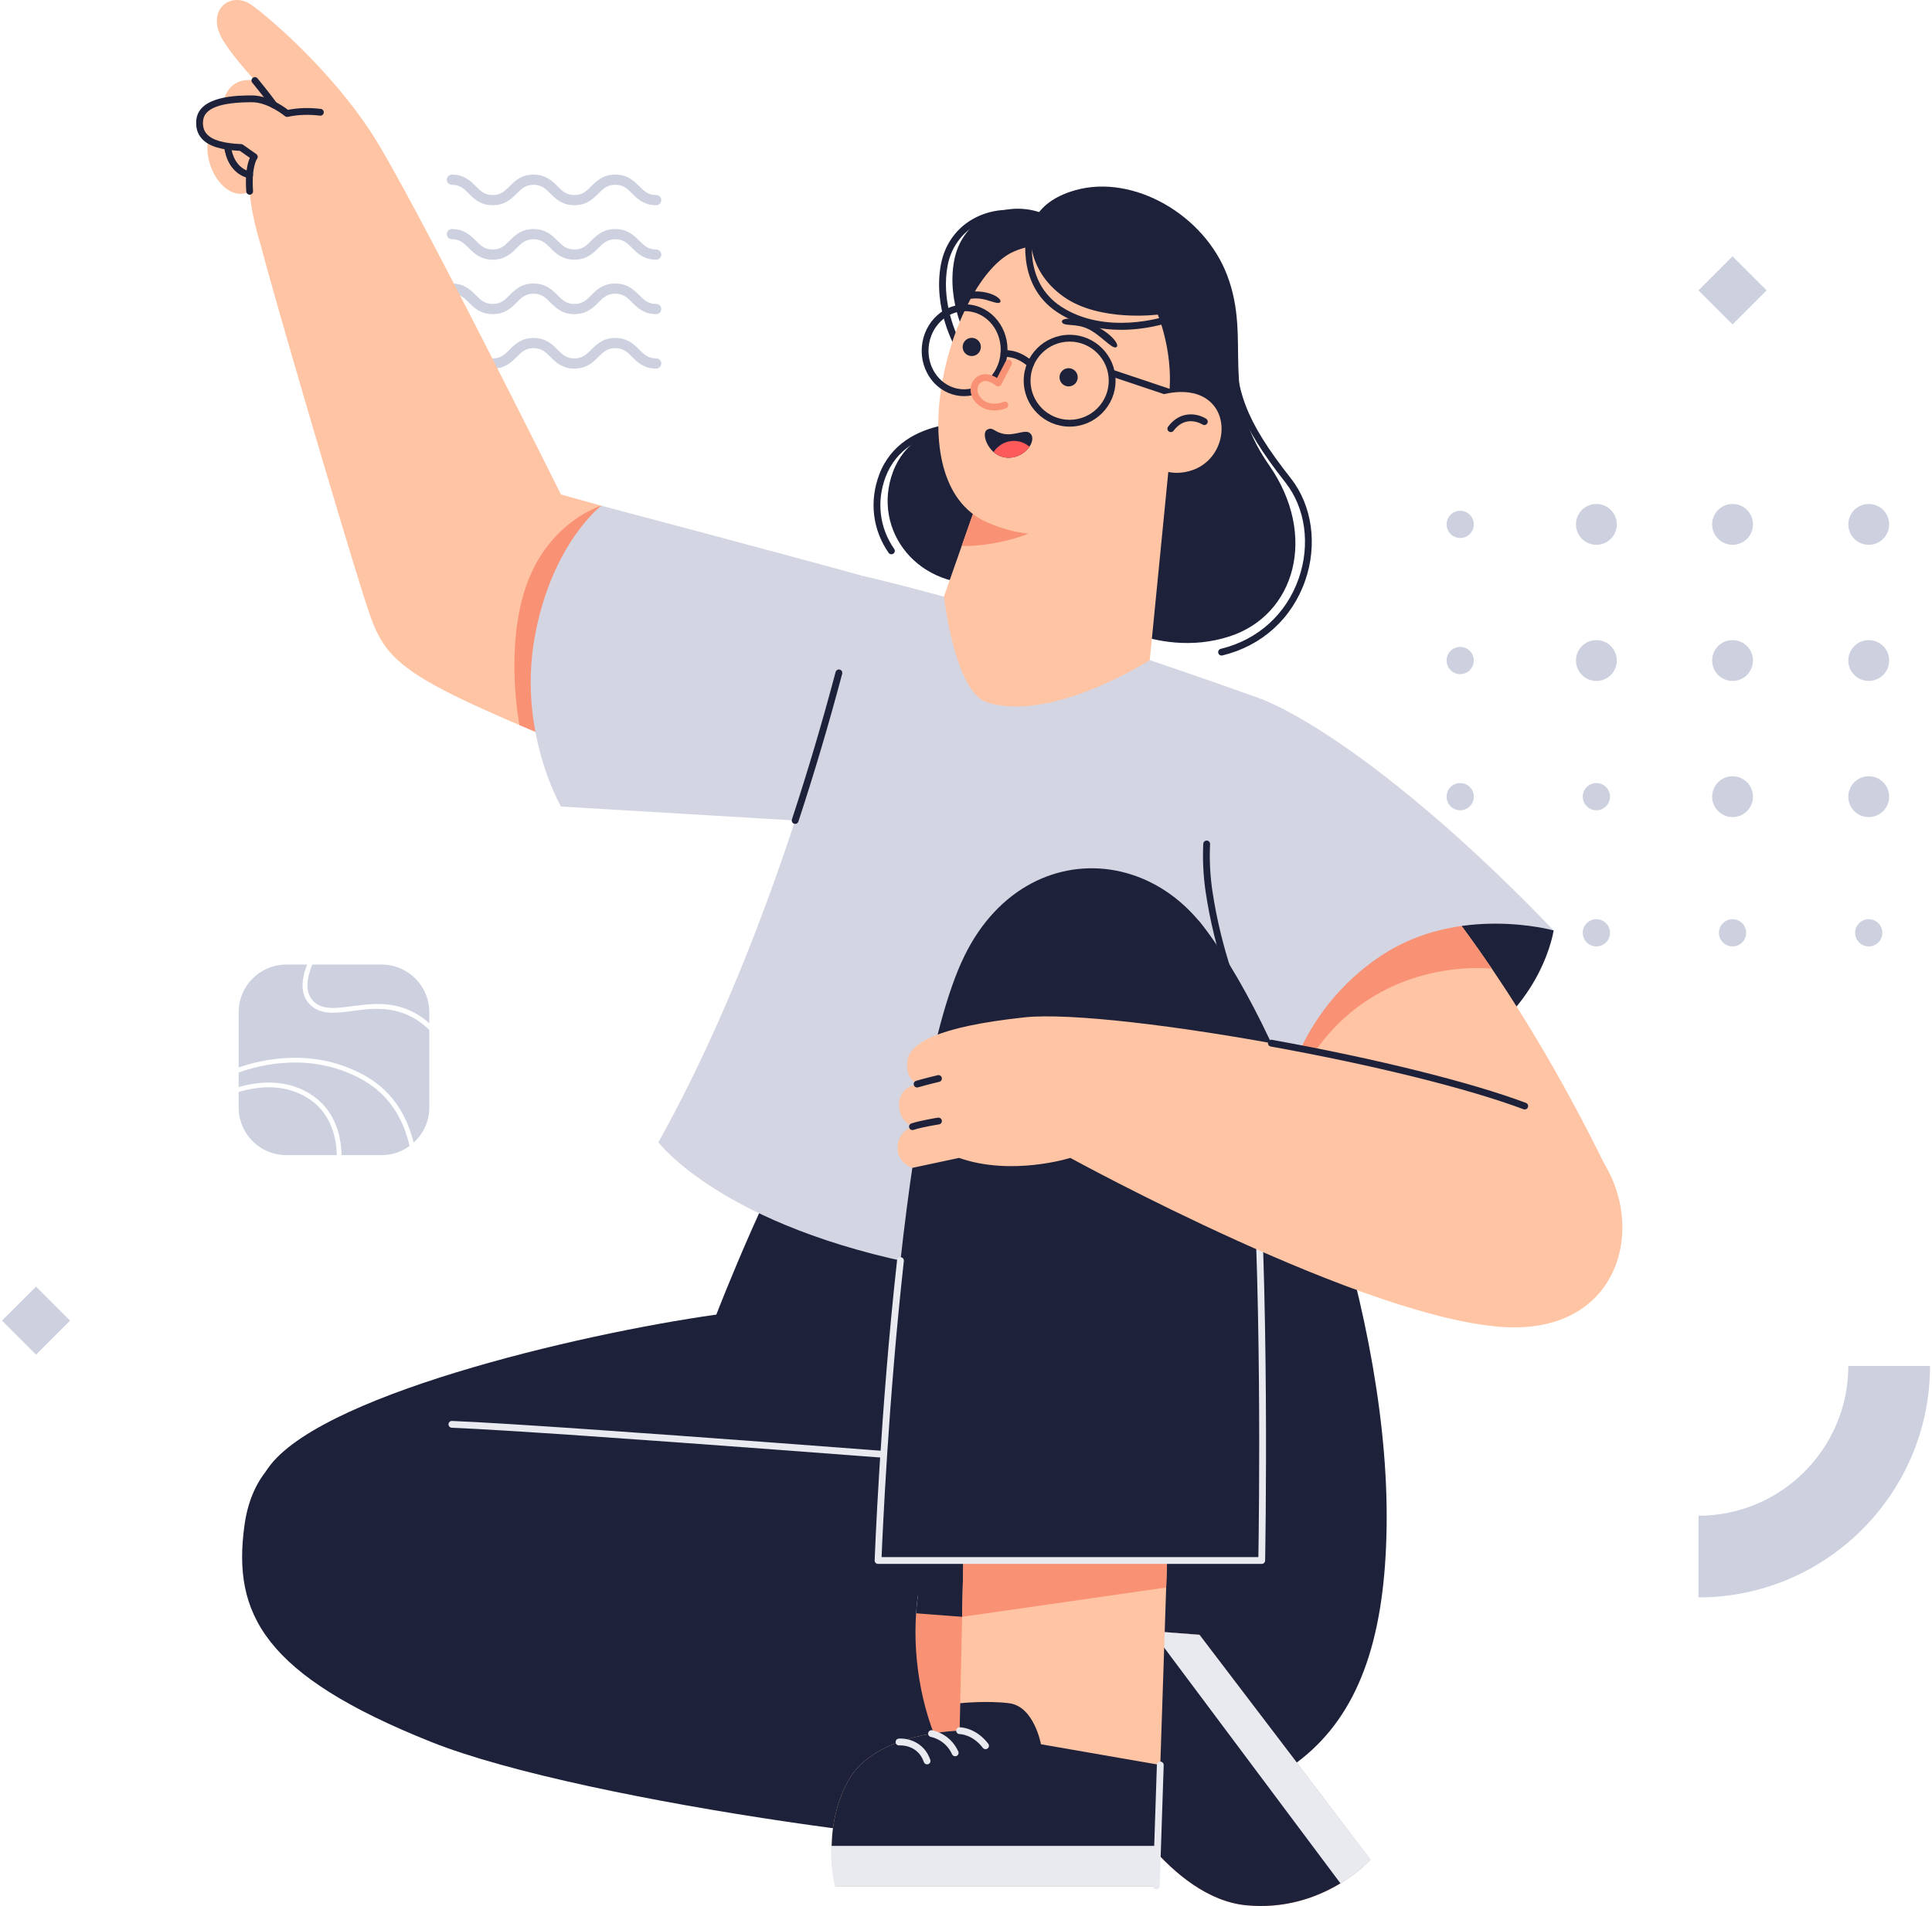 <?xml version="1.0" encoding="UTF-8"?>
<svg width="454px" height="448px" viewBox="0 0 454 448" version="1.1" xmlns="http://www.w3.org/2000/svg" xmlns:xlink="http://www.w3.org/1999/xlink">
    <title>Illustration 2 0</title>
    <g id="🤩-Illustrations" stroke="none" stroke-width="1" fill="none" fill-rule="evenodd">
        <g id="Illustration-2">
            <path d="M154.194,48.239 C151.296,48.239 149.769,46.714 148.541,45.488 C147.396,44.343 146.489,43.439 144.583,43.439 C142.677,43.439 141.772,44.343 140.627,45.488 C139.401,46.714 137.872,48.239 134.974,48.239 C132.077,48.239 130.552,46.713 129.327,45.487 C128.183,44.343 127.28,43.439 125.379,43.439 C123.477,43.439 122.574,44.343 121.43,45.487 C120.205,46.713 118.68,48.239 115.785,48.239 C112.889,48.239 111.366,46.713 110.141,45.487 C108.997,44.343 108.094,43.439 106.194,43.439 C105.532,43.439 104.994,42.901 104.994,42.239 C104.994,41.576 105.532,41.039 106.194,41.039 C109.09,41.039 110.613,42.565 111.838,43.79 C112.982,44.935 113.885,45.839 115.785,45.839 C117.686,45.839 118.59,44.935 119.733,43.79 C120.958,42.565 122.483,41.039 125.379,41.039 C128.274,41.039 129.799,42.565 131.024,43.79 C132.168,44.935 133.072,45.839 134.974,45.839 C136.88,45.839 137.785,44.935 138.93,43.79 C140.157,42.564 141.685,41.039 144.583,41.039 C147.483,41.039 149.01,42.565 150.238,43.79 C151.383,44.935 152.288,45.839 154.194,45.839 C154.857,45.839 155.394,46.376 155.394,47.039 C155.394,47.701 154.857,48.239 154.194,48.239" id="Fill-178" fill="#CDD1DF"></path>
            <path d="M154.194,61.039 C151.296,61.039 149.769,59.514 148.541,58.288 C147.396,57.143 146.489,56.239 144.583,56.239 C142.677,56.239 141.772,57.143 140.627,58.288 C139.401,59.514 137.872,61.039 134.974,61.039 C132.077,61.039 130.552,59.513 129.327,58.287 C128.183,57.143 127.28,56.239 125.379,56.239 C123.477,56.239 122.574,57.143 121.43,58.288 C120.205,59.513 118.68,61.039 115.785,61.039 C112.889,61.039 111.366,59.513 110.141,58.288 C108.997,57.143 108.094,56.239 106.194,56.239 C105.532,56.239 104.994,55.702 104.994,55.039 C104.994,54.376 105.532,53.839 106.194,53.839 C109.09,53.839 110.613,55.365 111.838,56.591 C112.982,57.735 113.885,58.639 115.785,58.639 C117.686,58.639 118.59,57.735 119.733,56.591 C120.958,55.365 122.483,53.839 125.379,53.839 C128.274,53.839 129.799,55.365 131.024,56.591 C132.168,57.735 133.072,58.639 134.974,58.639 C136.88,58.639 137.785,57.735 138.93,56.59 C140.157,55.364 141.685,53.839 144.583,53.839 C147.483,53.839 149.01,55.365 150.238,56.591 C151.383,57.735 152.288,58.639 154.194,58.639 C154.857,58.639 155.394,59.177 155.394,59.839 C155.394,60.501 154.857,61.039 154.194,61.039" id="Fill-180" fill="#CDD1DF"></path>
            <path d="M154.194,73.839 C151.296,73.839 149.769,72.314 148.541,71.089 C147.396,69.944 146.489,69.039 144.583,69.039 C142.677,69.039 141.772,69.943 140.627,71.089 C139.401,72.314 137.872,73.839 134.974,73.839 C132.077,73.839 130.552,72.314 129.327,71.087 C128.183,69.943 127.28,69.039 125.379,69.039 C123.477,69.039 122.574,69.943 121.43,71.088 C120.205,72.314 118.68,73.839 115.785,73.839 C112.889,73.839 111.366,72.314 110.141,71.088 C108.997,69.943 108.094,69.039 106.194,69.039 C105.532,69.039 104.994,68.502 104.994,67.839 C104.994,67.177 105.532,66.639 106.194,66.639 C109.09,66.639 110.613,68.165 111.838,69.391 C112.982,70.535 113.885,71.439 115.785,71.439 C117.686,71.439 118.59,70.535 119.733,69.391 C120.958,68.165 122.483,66.639 125.379,66.639 C128.274,66.639 129.799,68.165 131.024,69.391 C132.168,70.535 133.072,71.439 134.974,71.439 C136.88,71.439 137.785,70.535 138.93,69.39 C140.157,68.164 141.685,66.639 144.583,66.639 C147.483,66.639 149.01,68.165 150.238,69.391 C151.383,70.535 152.288,71.439 154.194,71.439 C154.857,71.439 155.394,71.977 155.394,72.639 C155.394,73.302 154.857,73.839 154.194,73.839" id="Fill-182" fill="#CDD1DF"></path>
            <path d="M154.194,86.639 C151.296,86.639 149.769,85.114 148.541,83.888 C147.396,82.743 146.489,81.839 144.583,81.839 C142.677,81.839 141.772,82.743 140.627,83.888 C139.401,85.114 137.872,86.639 134.974,86.639 C132.077,86.639 130.552,85.113 129.327,83.887 C128.183,82.743 127.28,81.839 125.379,81.839 C123.477,81.839 122.574,82.743 121.43,83.888 C120.205,85.113 118.68,86.639 115.785,86.639 C112.889,86.639 111.366,85.113 110.141,83.888 C108.997,82.743 108.094,81.839 106.194,81.839 C105.532,81.839 104.994,81.302 104.994,80.639 C104.994,79.976 105.532,79.439 106.194,79.439 C109.09,79.439 110.613,80.965 111.838,82.19 C112.982,83.335 113.885,84.239 115.785,84.239 C117.686,84.239 118.59,83.335 119.733,82.19 C120.958,80.965 122.483,79.439 125.379,79.439 C128.274,79.439 129.799,80.965 131.024,82.19 C132.168,83.335 133.072,84.239 134.974,84.239 C136.88,84.239 137.785,83.335 138.93,82.19 C140.157,80.964 141.685,79.439 144.583,79.439 C147.483,79.439 149.01,80.965 150.238,82.19 C151.383,83.335 152.288,84.239 154.194,84.239 C154.857,84.239 155.394,84.776 155.394,85.439 C155.394,86.101 154.857,86.639 154.194,86.639" id="Fill-184" fill="#CDD1DF"></path>
            <path d="M346.333,123.258 C346.333,125.025 344.9,126.458 343.133,126.458 C341.366,126.458 339.933,125.025 339.933,123.258 C339.933,121.49 341.366,120.058 343.133,120.058 C344.9,120.058 346.333,121.49 346.333,123.258" id="Fill-186" fill="#CDD1DF"></path>
            <path d="M379.933,123.258 C379.933,125.909 377.784,128.058 375.133,128.058 C372.482,128.058 370.333,125.909 370.333,123.258 C370.333,120.607 372.482,118.458 375.133,118.458 C377.784,118.458 379.933,120.607 379.933,123.258" id="Fill-188" fill="#CDD1DF"></path>
            <path d="M411.933,123.258 C411.933,125.909 409.784,128.058 407.133,128.058 C404.482,128.058 402.333,125.909 402.333,123.258 C402.333,120.607 404.482,118.458 407.133,118.458 C409.784,118.458 411.933,120.607 411.933,123.258" id="Fill-190" fill="#CDD1DF"></path>
            <path d="M443.933,123.258 C443.933,125.909 441.784,128.058 439.133,128.058 C436.482,128.058 434.333,125.909 434.333,123.258 C434.333,120.607 436.482,118.458 439.133,118.458 C441.784,118.458 443.933,120.607 443.933,123.258" id="Fill-192" fill="#CDD1DF"></path>
            <path d="M346.333,155.258 C346.333,157.025 344.9,158.458 343.133,158.458 C341.366,158.458 339.933,157.025 339.933,155.258 C339.933,153.49 341.366,152.058 343.133,152.058 C344.9,152.058 346.333,153.49 346.333,155.258" id="Fill-194" fill="#CDD1DF"></path>
            <path d="M379.933,155.258 C379.933,157.909 377.784,160.058 375.133,160.058 C372.482,160.058 370.333,157.909 370.333,155.258 C370.333,152.607 372.482,150.458 375.133,150.458 C377.784,150.458 379.933,152.607 379.933,155.258" id="Fill-196" fill="#CDD1DF"></path>
            <path d="M411.933,155.258 C411.933,157.909 409.784,160.058 407.133,160.058 C404.482,160.058 402.333,157.909 402.333,155.258 C402.333,152.607 404.482,150.458 407.133,150.458 C409.784,150.458 411.933,152.607 411.933,155.258" id="Fill-198" fill="#CDD1DF"></path>
            <path d="M443.933,155.258 C443.933,157.909 441.784,160.058 439.133,160.058 C436.482,160.058 434.333,157.909 434.333,155.258 C434.333,152.607 436.482,150.458 439.133,150.458 C441.784,150.458 443.933,152.607 443.933,155.258" id="Fill-200" fill="#CDD1DF"></path>
            <path d="M346.333,187.258 C346.333,189.025 344.9,190.458 343.133,190.458 C341.366,190.458 339.933,189.025 339.933,187.258 C339.933,185.49 341.366,184.058 343.133,184.058 C344.9,184.058 346.333,185.49 346.333,187.258" id="Fill-202" fill="#CDD1DF"></path>
            <path d="M378.333,187.258 C378.333,189.025 376.9,190.458 375.133,190.458 C373.366,190.458 371.933,189.025 371.933,187.258 C371.933,185.49 373.366,184.058 375.133,184.058 C376.9,184.058 378.333,185.49 378.333,187.258" id="Fill-204" fill="#CDD1DF"></path>
            <path d="M411.933,187.258 C411.933,189.909 409.784,192.058 407.133,192.058 C404.482,192.058 402.333,189.909 402.333,187.258 C402.333,184.607 404.482,182.458 407.133,182.458 C409.784,182.458 411.933,184.607 411.933,187.258" id="Fill-206" fill="#CDD1DF"></path>
            <path d="M443.933,187.258 C443.933,189.909 441.784,192.058 439.133,192.058 C436.482,192.058 434.333,189.909 434.333,187.258 C434.333,184.607 436.482,182.458 439.133,182.458 C441.784,182.458 443.933,184.607 443.933,187.258" id="Fill-208" fill="#CDD1DF"></path>
            <path d="M346.333,219.258 C346.333,221.025 344.9,222.458 343.133,222.458 C341.366,222.458 339.933,221.025 339.933,219.258 C339.933,217.49 341.366,216.058 343.133,216.058 C344.9,216.058 346.333,217.49 346.333,219.258" id="Fill-210" fill="#CDD1DF"></path>
            <path d="M378.333,219.258 C378.333,221.025 376.9,222.458 375.133,222.458 C373.366,222.458 371.933,221.025 371.933,219.258 C371.933,217.49 373.366,216.058 375.133,216.058 C376.9,216.058 378.333,217.49 378.333,219.258" id="Fill-212" fill="#CDD1DF"></path>
            <path d="M410.333,219.258 C410.333,221.025 408.9,222.458 407.133,222.458 C405.366,222.458 403.933,221.025 403.933,219.258 C403.933,217.49 405.366,216.058 407.133,216.058 C408.9,216.058 410.333,217.49 410.333,219.258" id="Fill-214" fill="#CDD1DF"></path>
            <path d="M442.333,219.258 C442.333,221.025 440.9,222.458 439.133,222.458 C437.366,222.458 435.933,221.025 435.933,219.258 C435.933,217.49 437.366,216.058 439.133,216.058 C440.9,216.058 442.333,217.49 442.333,219.258" id="Fill-216" fill="#CDD1DF"></path>
            <path d="M399.134,375.469 L399.134,356.269 C418.543,356.269 434.334,340.478 434.334,321.069 L453.534,321.069 C453.534,351.065 429.131,375.469 399.134,375.469" id="Fill-218" fill="#CDD1DF"></path>
            <path d="M74.219,235.834 C76.302,237.365 79.291,236.968 82.753,236.509 C88.132,235.797 94.573,234.949 100.885,240.518 L100.885,237.92 C100.885,231.735 95.87,226.72 89.685,226.72 L73.395,226.72 C72.099,229.834 71.338,233.714 74.219,235.834" id="Fill-220" fill="#CDD1DF"></path>
            <path d="M82.9,237.62 C79.198,238.111 75.995,238.533 73.556,236.737 C70.211,234.276 70.843,230.103 72.17,226.721 L67.285,226.721 C61.099,226.721 56.085,231.735 56.085,237.921 L56.085,250.908 C61.526,249.009 73.949,246.066 86.031,253 C93.002,257 95.948,263.393 97.191,268.581 C99.444,266.533 100.885,263.606 100.885,260.321 L100.885,242.086 C94.662,236.092 88.229,236.915 82.9,237.62" id="Fill-222" fill="#CDD1DF"></path>
            <path d="M71.936,257.868 C66.677,254.764 60.842,255.261 56.084,256.67 L56.084,260.32 C56.084,266.506 61.099,271.52 67.285,271.52 L79.148,271.52 C79.019,266.721 77.49,261.144 71.936,257.868" id="Fill-224" fill="#CDD1DF"></path>
            <path d="M85.475,253.971 C73.448,247.067 61.097,250.276 56.084,252.096 L56.084,255.521 C61.022,254.116 67.04,253.683 72.505,256.902 C78.504,260.44 80.133,266.419 80.263,271.52 L89.684,271.52 C92.137,271.52 94.387,270.709 96.232,269.372 C95.12,264.326 92.347,257.915 85.475,253.971" id="Fill-226" fill="#CDD1DF"></path>
            <polygon id="Fill-228" fill="#CDD1DF" points="16.466 310.415 8.466 318.415 0.466 310.415 8.466 302.415"></polygon>
            <polygon id="Fill-230" fill="#CDD1DF" points="415.133 68.254 407.133 76.254 399.133 68.254 407.133 60.254"></polygon>
            <path d="M65.131,24.428 C65.131,24.428 56.083,15.486 52.411,9.476 C48.115,2.443 54.19,-2.322 59.127,1.174 C63.274,4.11 77.805,16.576 87.441,31.488 C97.076,46.399 131.818,116.232 131.818,116.232 L141.295,118.861 L150.471,125.801 L144.4,179.696 C91.585,158.163 90.71,156.542 85.548,140.368 C80.386,124.195 64.867,71.429 61.254,57.578 L65.131,24.428 Z" id="Fill-232" fill="#FFC4A3"></path>
            <path d="M61.545,19.358 C61.545,19.358 56.268,17.206 53.53,21.361 C51.222,24.864 53.716,28.219 53.716,28.219 C53.716,28.219 49.891,28.237 48.921,32.831 C47.953,37.424 50.712,43.663 54.706,45.21 C58.7,46.756 61.929,43.097 60.083,38.499 L70.062,31.402 L61.545,19.358 Z" id="Fill-234" fill="#FFC4A3"></path>
            <path d="M365.084,218.699 C365.084,218.699 362.562,236.606 343.291,247.388 C324.021,258.171 301.996,257.024 301.996,257.024 C301.996,257.024 301.767,230.06 321.267,218.077 C340.767,206.095 365.084,218.699 365.084,218.699" id="Fill-236" fill="#1D213A"></path>
            <path d="M227.667,80.48 C227.667,80.48 222.305,71.423 224.226,61.209 C226.405,49.624 239.712,45.954 248.085,51.803 L227.667,80.48 Z" id="Fill-238" fill="#1D213A"></path>
            <path d="M236.851,50.926 C234.901,50.926 232.935,51.297 231.084,52.052 C226.643,53.866 223.581,57.647 222.681,62.427 C221.22,70.193 224.137,77.343 225.44,80.024 L244.622,53.087 C242.3,51.659 239.59,50.926 236.851,50.926 M225.335,82.35 C225.325,82.35 225.314,82.35 225.301,82.349 C225.031,82.339 224.786,82.191 224.646,81.958 C224.421,81.577 219.154,72.523 221.109,62.132 C222.111,56.807 225.526,52.593 230.479,50.572 C235.685,48.447 241.712,49.075 246.212,52.219 C246.387,52.341 246.506,52.528 246.543,52.738 C246.58,52.948 246.529,53.164 246.406,53.339 L225.987,82.014 C225.837,82.225 225.593,82.35 225.335,82.35" id="Fill-240" fill="#1D213A"></path>
            <path d="M242.171,55.032 C242.171,55.032 241.959,47.693 252.767,44.683 C266.359,40.898 283.011,50.484 288.396,64.769 C294.27,80.349 286.192,92.106 298.212,109.328 C309.739,125.845 304.343,144.6 288.921,149.59 C271.213,155.319 255.426,143.338 255.426,143.338 L242.171,55.032 Z" id="Fill-242" fill="#1D213A"></path>
            <path d="M234.378,99.291 C234.378,99.291 215.171,96.709 209.851,110.876 C204.728,124.519 215.624,139.095 232.916,137.037 L234.378,99.291 Z" id="Fill-244" fill="#1D213A"></path>
            <path d="M209.471,130.285 C209.22,130.285 208.97,130.165 208.815,129.942 C205.051,124.539 204.244,117.838 206.604,111.558 C212.087,96.964 231.79,99.433 231.987,99.462 C232.424,99.521 232.732,99.923 232.673,100.361 C232.613,100.797 232.213,101.106 231.774,101.048 C231.593,101.024 213.137,98.719 208.1,112.121 C205.93,117.901 206.669,124.063 210.127,129.028 C210.38,129.39 210.291,129.889 209.929,130.141 C209.79,130.238 209.629,130.285 209.471,130.285" id="Fill-246" fill="#1D213A"></path>
            <path d="M62.466,345.897 C73.045,328.37 135.755,313.584 168.331,308.995 C168.331,308.995 181.964,273.541 193.664,256.336 L259.428,256.336 L259.428,375.017 L62.466,375.017 L62.466,345.897 Z" id="Fill-248" fill="#1D213A"></path>
            <path d="M379.46,278.677 C358.088,233.624 336.982,209.422 336.982,209.422 C336.982,209.422 308.42,211.716 302.397,240.295 L323.562,278.677 L379.46,278.677 Z" id="Fill-250" fill="#FFC4A3"></path>
            <path d="M350.569,227.699 C342.426,215.678 336.982,209.422 336.982,209.422 C336.982,209.422 308.42,211.716 302.397,240.295 L307.465,249.486 C323.114,224.285 350.454,227.684 350.569,227.699" id="Fill-252" fill="#F99175"></path>
            <path d="M244.718,146.907 C219.581,139.165 202.651,135.341 202.651,135.341 C202.651,135.341 187.292,210.224 154.711,268.482 C154.711,268.482 169.64,288.457 218.032,297.63 C265.449,306.618 301.997,293.73 301.997,293.73 C301.997,293.73 287.315,233.395 295.891,164.113 C295.891,164.113 268.977,154.38 244.718,146.907" id="Fill-254" fill="#D3D6E2"></path>
            <path d="M295.891,164.113 C308.191,168.701 333.885,186.11 365.084,218.699 C365.084,218.699 342.774,212.461 324.479,224.677 C305.302,237.482 301.996,257.024 301.996,257.024 C301.996,257.024 288.232,237.066 284.123,209.632 C280.182,183.314 295.891,164.113 295.891,164.113" id="Fill-256" fill="#D3D6E2"></path>
            <path d="M301.996,257.824 C301.743,257.824 301.493,257.703 301.338,257.478 C301.199,257.277 287.421,237.052 283.332,209.75 C282.768,205.989 282.574,202.149 282.755,198.337 C282.777,197.895 283.173,197.558 283.591,197.575 C284.034,197.596 284.374,197.97 284.352,198.411 C284.177,202.12 284.366,205.855 284.913,209.512 C288.946,236.433 302.518,256.372 302.655,256.57 C302.905,256.933 302.813,257.432 302.451,257.682 C302.311,257.778 302.154,257.824 301.996,257.824" id="Fill-258" fill="#1D213A"></path>
            <path d="M281.676,216.418 C300.62,239.359 325.855,304.512 325.855,356.358 C325.855,408.205 304.477,427.344 249.784,427.344 L249.784,216.418 L281.676,216.418" id="Fill-260" fill="#1D213A"></path>
            <path d="M123.821,137.232 C118.472,151.968 122.051,170.396 122.057,170.425 C128.24,173.07 135.582,176.101 144.4,179.695 L150.471,125.801 L141.294,118.861 C141.294,118.861 129.174,122.485 123.821,137.232" id="Fill-262" fill="#F99175"></path>
            <path d="M202.651,135.34 C184.825,130.389 141.295,118.861 141.295,118.861 C141.295,118.861 129.595,127.808 125.637,149.832 C121.644,172.057 131.832,189.577 131.832,189.577 L195.321,193.362 L202.651,135.34 Z" id="Fill-264" fill="#D3D6E2"></path>
            <path d="M186.852,193.658 C186.769,193.658 186.685,193.646 186.602,193.618 C186.184,193.48 185.954,193.029 186.093,192.608 C189.811,181.284 193.267,169.626 196.358,157.959 C196.472,157.533 196.907,157.275 197.337,157.39 C197.764,157.503 198.018,157.942 197.905,158.368 C194.804,170.066 191.341,181.753 187.612,193.108 C187.502,193.445 187.189,193.658 186.852,193.658" id="Fill-266" fill="#1D213A"></path>
            <path d="M275.651,99.652 L270.183,155.166 C270.183,155.166 246.998,170.001 231.88,165.065 C224.359,162.609 221.811,140.24 221.811,140.24 L238.909,91.499 L275.651,99.652 Z" id="Fill-268" fill="#FFC4A3"></path>
            <path d="M225.986,128.337 C234.653,128.426 241.692,125.429 241.692,125.429 L250.547,94.081 L238.909,91.499 L225.986,128.337 Z" id="Fill-270" fill="#F99175"></path>
            <path d="M278.157,68.706 C278.157,68.706 254.152,52.261 238.284,59.106 C223.556,65.46 210.204,113.074 231.88,122.741 C249.428,130.568 265.429,121.757 272.902,100.412 C278.577,84.201 278.157,68.706 278.157,68.706" id="Fill-272" fill="#FFC4A3"></path>
            <path d="M273.824,97.616 C277.081,85.732 272.059,73.942 272.059,73.942 C272.059,73.942 258.477,75.73 250.035,69.812 C240.64,63.226 242.18,53.639 242.18,53.639 C242.18,53.639 265.636,53.639 282.956,68.665 C282.956,68.665 283.988,83.462 277.106,99.292 L273.824,97.616 Z" id="Fill-274" fill="#1D213A"></path>
            <path d="M273.725,384.918 C276.946,409.47 266.571,431.078 250.55,433.18 C234.53,435.282 218.931,417.082 215.71,392.529 C212.489,367.977 222.864,346.369 238.885,344.267 C254.905,342.165 270.504,360.365 273.725,384.918" id="Fill-276" fill="#1D213A"></path>
            <path d="M208.053,378.669 L281.866,384.252 L322,437.135 C322,437.135 310.944,449.557 292.877,447.836 C274.811,446.116 261.579,421.369 261.579,421.369 L208.053,418.586 L208.053,378.669 Z" id="Fill-278" fill="#F99175"></path>
            <path d="M322,437.135 L281.865,384.253 L263.115,382.834 L262.104,404.281 C262.104,404.281 253.571,404.426 253.632,410.614 C253.707,417.887 254.052,420.978 254.052,420.978 L261.579,421.369 C261.579,421.369 274.812,446.116 292.877,447.837 C310.943,449.557 322,437.135 322,437.135" id="Fill-280" fill="#1D213A"></path>
            <path d="M270.669,383.406 L315.021,442.724 C319.606,439.957 322.143,437.135 322.143,437.135 L281.865,384.253 L270.669,383.406 Z" id="Fill-282" fill="#E8EAEF"></path>
            <path d="M215.71,392.529 C212.489,367.976 222.864,346.369 238.885,344.267 C238.885,344.267 131.659,335.826 106.195,334.794 C80.73,333.761 60.427,336.859 57.445,358.538 C54.578,379.378 62.033,393.753 101.377,409.467 C137.517,423.902 238.45,437.111 250.55,433.18 C234.53,435.281 218.931,417.082 215.71,392.529" id="Fill-284" fill="#1D213A"></path>
            <path d="M238.887,345.067 C238.865,345.067 238.843,345.066 238.823,345.065 C237.751,344.98 131.32,336.613 106.162,335.593 C105.721,335.575 105.378,335.204 105.394,334.762 C105.413,334.321 105.787,333.966 106.228,333.995 C131.415,335.016 237.876,343.385 238.948,343.469 C239.388,343.505 239.718,343.889 239.682,344.329 C239.65,344.749 239.3,345.067 238.887,345.067" id="Fill-286" fill="#E8EAEF"></path>
            <path d="M274.467,360.259 L271.714,443.306 L196.32,443.306 C196.32,443.306 192.927,430.186 199.294,418.615 C205.661,407.046 225.5,406.801 225.5,406.801 L226.52,360.259 L274.467,360.259 Z" id="Fill-288" fill="#FFC4A3"></path>
            <polygon id="Fill-290" fill="#F99175" points="226.087 380.033 274.041 373.143 274.468 360.259 226.521 360.259"></polygon>
            <path d="M206.333,366.797 C206.333,366.797 210.31,258.039 226.636,224.677 C242.464,192.33 283.759,199.213 291.329,237.519 C298.334,272.97 296.49,366.797 296.49,366.797 L206.333,366.797 Z" id="Fill-292" fill="#1D213A"></path>
            <path d="M296.491,367.597 L206.332,367.597 C206.115,367.597 205.907,367.509 205.755,367.353 C205.605,367.197 205.524,366.985 205.532,366.768 C205.544,366.423 206.838,331.892 210.805,296.216 C210.854,295.776 211.227,295.459 211.69,295.509 C212.129,295.558 212.444,295.953 212.396,296.392 C208.777,328.937 207.387,360.528 207.165,365.997 L295.705,365.997 C295.833,358.458 296.716,298.568 293.335,259.347 C293.298,258.908 293.622,258.519 294.063,258.482 C294.472,258.439 294.889,258.768 294.929,259.21 C298.532,300.999 297.303,366.16 297.291,366.813 C297.282,367.249 296.927,367.597 296.491,367.597" id="Fill-294" fill="#E8EAEF"></path>
            <path d="M215.508,254.815 C215.508,254.815 212.641,253.525 213.215,249.396 C213.786,245.287 219.925,241.367 240.744,239.13 C261.79,236.869 343.75,251.518 366.232,263.448 C388.714,275.377 386.879,313.23 354.302,311.968 C321.685,310.705 251.521,272.165 251.521,272.165 C251.521,272.165 237.762,276.524 225.374,272.165 L214.382,274.511 C214.382,274.511 210.926,273.427 210.921,269.871 C210.915,265.857 214.419,264.824 214.419,264.824 C214.419,264.824 211.076,263.458 211.259,259.373 C211.437,255.418 215.508,254.815 215.508,254.815" id="Fill-296" fill="#FFC4A3"></path>
            <path d="M358.296,260.783 C358.202,260.783 358.107,260.767 358.015,260.732 C345.067,255.876 322.858,250.361 298.61,245.982 C298.176,245.903 297.887,245.487 297.965,245.052 C298.043,244.615 298.462,244.33 298.895,244.407 C323.232,248.804 345.543,254.346 358.577,259.234 C358.991,259.389 359.201,259.85 359.045,260.264 C358.924,260.585 358.62,260.783 358.296,260.783" id="Fill-298" fill="#1D213A"></path>
            <path d="M79.57,27.316 C79.57,27.316 73.86,25.294 67.466,26.681 C67.466,26.681 63.352,23.229 59.222,23.229 C55.093,23.229 47.336,23.545 46.921,28.348 C46.533,32.821 50.478,34.423 56.642,34.671 L59.762,36.862 C59.762,36.862 56.298,41.209 61.253,57.579 L79.57,27.316 Z" id="Fill-300" fill="#FFC4A3"></path>
            <path d="M58.665,45.765 C58.251,45.765 57.899,45.444 57.868,45.024 C57.543,40.565 58.226,38.189 58.715,37.104 L56.373,35.46 C51.806,35.249 48.946,34.322 47.382,32.546 C46.399,31.429 45.976,29.994 46.124,28.279 C46.63,22.429 56.108,22.429 59.223,22.429 C62.971,22.429 66.602,24.997 67.671,25.822 C70.105,25.339 72.694,25.264 75.384,25.599 C75.823,25.654 76.134,26.053 76.079,26.492 C76.024,26.93 75.607,27.245 75.186,27.186 C72.538,26.857 70.002,26.949 67.635,27.463 C67.401,27.513 67.143,27.453 66.952,27.294 C66.913,27.261 63.005,24.029 59.223,24.029 C51.737,24.029 47.974,25.464 47.718,28.417 C47.607,29.697 47.89,30.702 48.582,31.489 C49.848,32.924 52.493,33.703 56.674,33.872 C56.827,33.878 56.976,33.929 57.101,34.017 L60.221,36.207 C60.402,36.334 60.522,36.53 60.554,36.748 C60.585,36.967 60.524,37.188 60.387,37.361 C60.384,37.367 59.051,39.25 59.465,44.907 C59.496,45.347 59.165,45.731 58.724,45.763 C58.706,45.765 58.685,45.765 58.665,45.765" id="Fill-302" fill="#1D213A"></path>
            <path d="M58.651,41.895 C58.615,41.895 58.581,41.892 58.546,41.888 C58.341,41.861 53.543,41.157 52.652,34.484 C52.595,34.047 52.902,33.645 53.34,33.586 C53.767,33.525 54.181,33.834 54.24,34.273 C54.96,39.687 58.604,40.279 58.759,40.303 C59.193,40.365 59.499,40.769 59.439,41.205 C59.384,41.603 59.043,41.895 58.651,41.895" id="Fill-304" fill="#1D213A"></path>
            <path d="M64.394,25.491 C64.144,25.491 63.898,25.374 63.742,25.153 C62.339,23.17 59.307,19.47 59.276,19.433 C58.996,19.092 59.045,18.588 59.386,18.307 C59.73,18.029 60.233,18.076 60.514,18.419 C60.639,18.572 63.611,22.199 65.047,24.229 C65.302,24.589 65.218,25.089 64.856,25.344 C64.716,25.443 64.555,25.491 64.394,25.491" id="Fill-306" fill="#1D213A"></path>
            <path d="M263.435,77.523 C258.823,77.523 253.387,76.614 248.504,73.425 C238.186,66.69 241.371,53.574 241.405,53.442 C241.513,53.014 241.956,52.754 242.376,52.864 C242.804,52.971 243.063,53.406 242.956,53.835 C242.832,54.328 240.029,65.981 249.379,72.086 C259.849,78.92 273.577,74.451 273.716,74.406 C274.137,74.267 274.591,74.492 274.729,74.911 C274.87,75.329 274.644,75.782 274.226,75.923 C273.894,76.034 269.337,77.523 263.435,77.523" id="Fill-308" fill="#1D213A"></path>
            <path d="M287.056,154.088 C286.695,154.088 286.367,153.842 286.278,153.476 C286.175,153.046 286.439,152.614 286.869,152.51 C295.595,150.4 302.278,144.354 305.202,135.923 C307.951,128.005 306.762,119.396 302.098,113.456 C290.962,99.271 288.851,92.18 288.486,79.321 C288.473,78.88 288.822,78.51 289.262,78.498 C289.697,78.478 290.073,78.834 290.085,79.275 C290.445,91.954 292.413,98.528 303.357,112.468 C308.353,118.832 309.639,128.02 306.715,136.447 C303.607,145.403 296.511,151.825 287.243,154.065 C287.181,154.081 287.117,154.088 287.056,154.088" id="Fill-310" fill="#1D213A"></path>
            <path d="M272.657,414.866 L244.618,409.99 C244.618,409.99 243.012,401.068 237.124,400.342 C231.812,399.685 225.641,400.342 225.641,400.342 L225.5,406.801 C225.5,406.801 205.661,407.045 199.294,418.615 C192.927,430.185 196.32,443.305 196.32,443.305 L271.714,443.305 L272.657,414.866 Z" id="Fill-312" fill="#1D213A"></path>
            <path d="M271.715,444.106 C271.707,444.106 271.698,444.106 271.689,444.104 C271.246,444.091 270.901,443.721 270.915,443.279 L271.857,414.839 C271.871,414.408 272.228,414.067 272.657,414.067 C272.665,414.067 272.674,414.067 272.684,414.067 C273.126,414.082 273.471,414.452 273.457,414.894 L272.515,443.332 C272.501,443.764 272.145,444.106 271.715,444.106" id="Fill-314" fill="#E8EAEF"></path>
            <path d="M272.027,433.883 L272.027,433.883 L195.293,433.883 C195.165,439.352 196.177,443.306 196.177,443.306 L271.715,443.306 L272.027,433.883 Z" id="Fill-316" fill="#E8EAEF"></path>
            <path d="M231.593,411.147 C231.354,411.147 231.115,411.039 230.959,410.834 C228.52,407.653 225.623,407.603 225.501,407.602 C225.06,407.599 224.702,407.242 224.702,406.802 C224.701,406.359 225.012,405.991 225.501,406.001 C225.736,406.001 229.32,406.066 232.228,409.86 C232.496,410.211 232.431,410.713 232.081,410.982 C231.935,411.093 231.763,411.147 231.593,411.147" id="Fill-318" fill="#E8EAEF"></path>
            <path d="M224.456,412.812 C224.153,412.812 223.862,412.639 223.728,412.344 C222.14,408.849 218.81,408.283 218.778,408.276 C218.34,408.207 218.043,407.796 218.112,407.361 C218.181,406.925 218.597,406.62 219.028,406.697 C219.2,406.724 223.245,407.413 225.184,411.682 C225.367,412.084 225.189,412.558 224.787,412.74 C224.679,412.791 224.567,412.812 224.456,412.812" id="Fill-320" fill="#E8EAEF"></path>
            <path d="M217.854,414.716 C217.521,414.716 217.21,414.507 217.096,414.174 C215.651,409.936 211.371,410.257 211.324,410.261 C210.882,410.298 210.496,409.974 210.458,409.533 C210.421,409.093 210.746,408.705 211.187,408.667 C213.104,408.502 217.132,409.33 218.612,413.657 C218.754,414.075 218.53,414.53 218.112,414.673 C218.027,414.702 217.94,414.716 217.854,414.716" id="Fill-322" fill="#E8EAEF"></path>
            <path d="M248.973,88.684 C248.973,89.867 249.931,90.825 251.114,90.825 C252.297,90.825 253.255,89.867 253.255,88.684 C253.255,87.501 252.297,86.543 251.114,86.543 C249.931,86.543 248.973,87.501 248.973,88.684" id="Fill-324" fill="#1D213A"></path>
            <path d="M226.212,81.55 C226.212,82.733 227.17,83.691 228.353,83.691 C229.536,83.691 230.494,82.733 230.494,81.55 C230.494,80.367 229.536,79.409 228.353,79.409 C227.17,79.409 226.212,80.367 226.212,81.55" id="Fill-326" fill="#1D213A"></path>
            <path d="M249.571,75.739 C249.99,76.781 252.793,75.931 255.624,77.291 C258.487,78.587 261.168,81.993 262.237,81.645 C263.332,81.345 261.419,78.446 256.985,76.373 C252.548,74.309 249.097,74.707 249.571,75.739" id="Fill-328" fill="#1D213A"></path>
            <path d="M234.989,71.065 C234.362,71.644 232.262,70.343 230.069,70.181 C227.881,69.96 225.761,70.892 225.244,70.212 C224.693,69.558 226.887,68.246 230.3,68.541 C233.712,68.843 235.646,70.516 234.989,71.065" id="Fill-330" fill="#1D213A"></path>
            <path d="M236.069,102.019 C238.824,102.44 241.321,100.568 242.316,102.127 C243.609,104.152 240.019,108.54 235.611,107.41 C232.159,106.525 230.482,101.862 231.954,101.015 C233.362,100.204 233.599,101.642 236.069,102.019" id="Fill-332" fill="#1D213A"></path>
            <path d="M215.509,255.615 C215.162,255.615 214.843,255.388 214.74,255.039 C214.616,254.615 214.861,254.171 215.285,254.047 C217.624,253.365 220.321,252.734 220.349,252.728 C220.78,252.632 221.21,252.896 221.31,253.324 C221.41,253.755 221.143,254.185 220.712,254.285 C220.685,254.292 218.029,254.913 215.732,255.583 C215.657,255.605 215.582,255.615 215.509,255.615" id="Fill-334" fill="#1D213A"></path>
            <path d="M214.419,265.624 C214.085,265.624 213.772,265.413 213.66,265.078 C213.521,264.659 213.747,264.206 214.166,264.065 C216.302,263.352 220.241,262.733 220.407,262.708 C220.836,262.647 221.255,262.937 221.321,263.375 C221.388,263.812 221.089,264.221 220.653,264.289 C220.614,264.295 216.682,264.912 214.672,265.583 C214.588,265.611 214.503,265.624 214.419,265.624" id="Fill-336" fill="#1D213A"></path>
            <path d="M251.352,80.294 C246.284,80.294 242.161,84.418 242.161,89.486 C242.161,94.555 246.284,98.678 251.352,98.678 C256.421,98.678 260.545,94.555 260.545,89.486 C260.545,84.418 256.421,80.294 251.352,80.294 M251.352,100.278 C245.4,100.278 240.56,95.437 240.56,89.486 C240.56,83.536 245.4,78.694 251.352,78.694 C257.303,78.694 262.144,83.536 262.144,89.486 C262.144,95.437 257.303,100.278 251.352,100.278" id="Fill-338" fill="#1D213A"></path>
            <path d="M226.785,73.136 C222.415,73.136 218.646,76.784 218.225,81.584 C217.784,86.633 221.213,91.073 225.871,91.481 C230.485,91.887 234.676,88.112 235.118,83.063 L235.915,83.132 L235.118,83.063 C235.56,78.013 232.13,73.573 227.472,73.166 C227.243,73.146 227.013,73.136 226.785,73.136 M226.558,93.111 C226.284,93.111 226.009,93.099 225.73,93.074 C220.194,92.59 216.113,87.373 216.632,81.445 C217.151,75.517 222.083,71.097 227.613,71.572 C233.149,72.056 237.23,77.274 236.712,83.202 C236.22,88.832 231.749,93.111 226.558,93.111" id="Fill-340" fill="#1D213A"></path>
            <path d="M237.001,85.353 L234.564,90.034 C234.564,90.034 231.569,87.438 229.615,89.641 C227.28,92.273 230.776,97.254 236.129,95.203" id="Fill-342" fill="#FFC4A3"></path>
            <path d="M233.689,96.481 C231.538,96.481 229.827,95.442 228.905,94.111 C227.754,92.448 227.798,90.486 229.017,89.111 C230.631,87.293 232.855,87.951 234.284,88.841 L236.292,84.984 C236.496,84.593 236.983,84.442 237.369,84.644 C237.762,84.847 237.916,85.331 237.709,85.722 L235.274,90.403 C235.161,90.621 234.956,90.772 234.716,90.82 C234.481,90.865 234.227,90.799 234.042,90.639 C233.945,90.556 231.612,88.591 230.214,90.172 C229.501,90.975 229.504,92.165 230.221,93.201 C231.083,94.442 233.071,95.516 235.843,94.456 C236.254,94.299 236.718,94.504 236.876,94.916 C237.034,95.329 236.827,95.791 236.416,95.95 C235.452,96.319 234.536,96.48 233.689,96.481" id="Fill-344" fill="#F99175"></path>
            <path d="M242.154,86.376 C241.965,86.376 241.775,86.309 241.621,86.174 C238.712,83.579 236.14,83.907 236.032,83.924 C235.598,83.983 235.19,83.683 235.126,83.249 C235.062,82.814 235.357,82.409 235.792,82.341 C235.931,82.326 239.187,81.856 242.687,84.98 C243.017,85.273 243.045,85.779 242.751,86.109 C242.593,86.287 242.374,86.376 242.154,86.376" id="Fill-346" fill="#1D213A"></path>
            <path d="M289.495,104.981 C289.435,104.981 289.373,104.974 289.312,104.96 C288.882,104.859 288.615,104.428 288.717,103.998 C289.273,101.628 288.179,97.683 284.678,96.439 C280.714,95.031 261.575,88.63 261.382,88.565 C260.962,88.425 260.737,87.972 260.876,87.553 C261.017,87.135 261.484,86.912 261.889,87.048 C262.082,87.112 281.236,93.518 285.212,94.931 C289.793,96.559 290.942,101.522 290.273,104.364 C290.187,104.732 289.859,104.981 289.495,104.981" id="Fill-348" fill="#1D213A"></path>
            <path d="M272.038,93.097 C272.038,93.097 279.701,90.19 284.433,94.491 C289.475,99.075 287.101,109.353 278.582,110.939 C271.187,112.315 268.945,106.182 268.945,106.182 L272.038,93.097 Z" id="Fill-350" fill="#FFC4A3"></path>
            <path d="M275.13,101.569 C274.963,101.569 274.796,101.518 274.652,101.411 C274.297,101.147 274.224,100.646 274.488,100.291 C277.526,96.219 281.675,97.297 283.443,98.434 C283.813,98.673 283.921,99.165 283.683,99.536 C283.446,99.908 282.955,100.017 282.58,99.781 C282.421,99.682 278.66,97.368 275.772,101.247 C275.614,101.458 275.374,101.569 275.13,101.569" id="Fill-352" fill="#1D213A"></path>
            <path d="M241.92,104.992 C240.927,104.158 239.664,103.636 238.266,103.636 C236.261,103.636 234.504,104.674 233.485,106.237 C234.086,106.769 234.794,107.2 235.611,107.41 C238.363,108.116 240.795,106.67 241.92,104.992" id="Fill-354" fill="#FF5A5A"></path>
        </g>
    </g>
</svg>